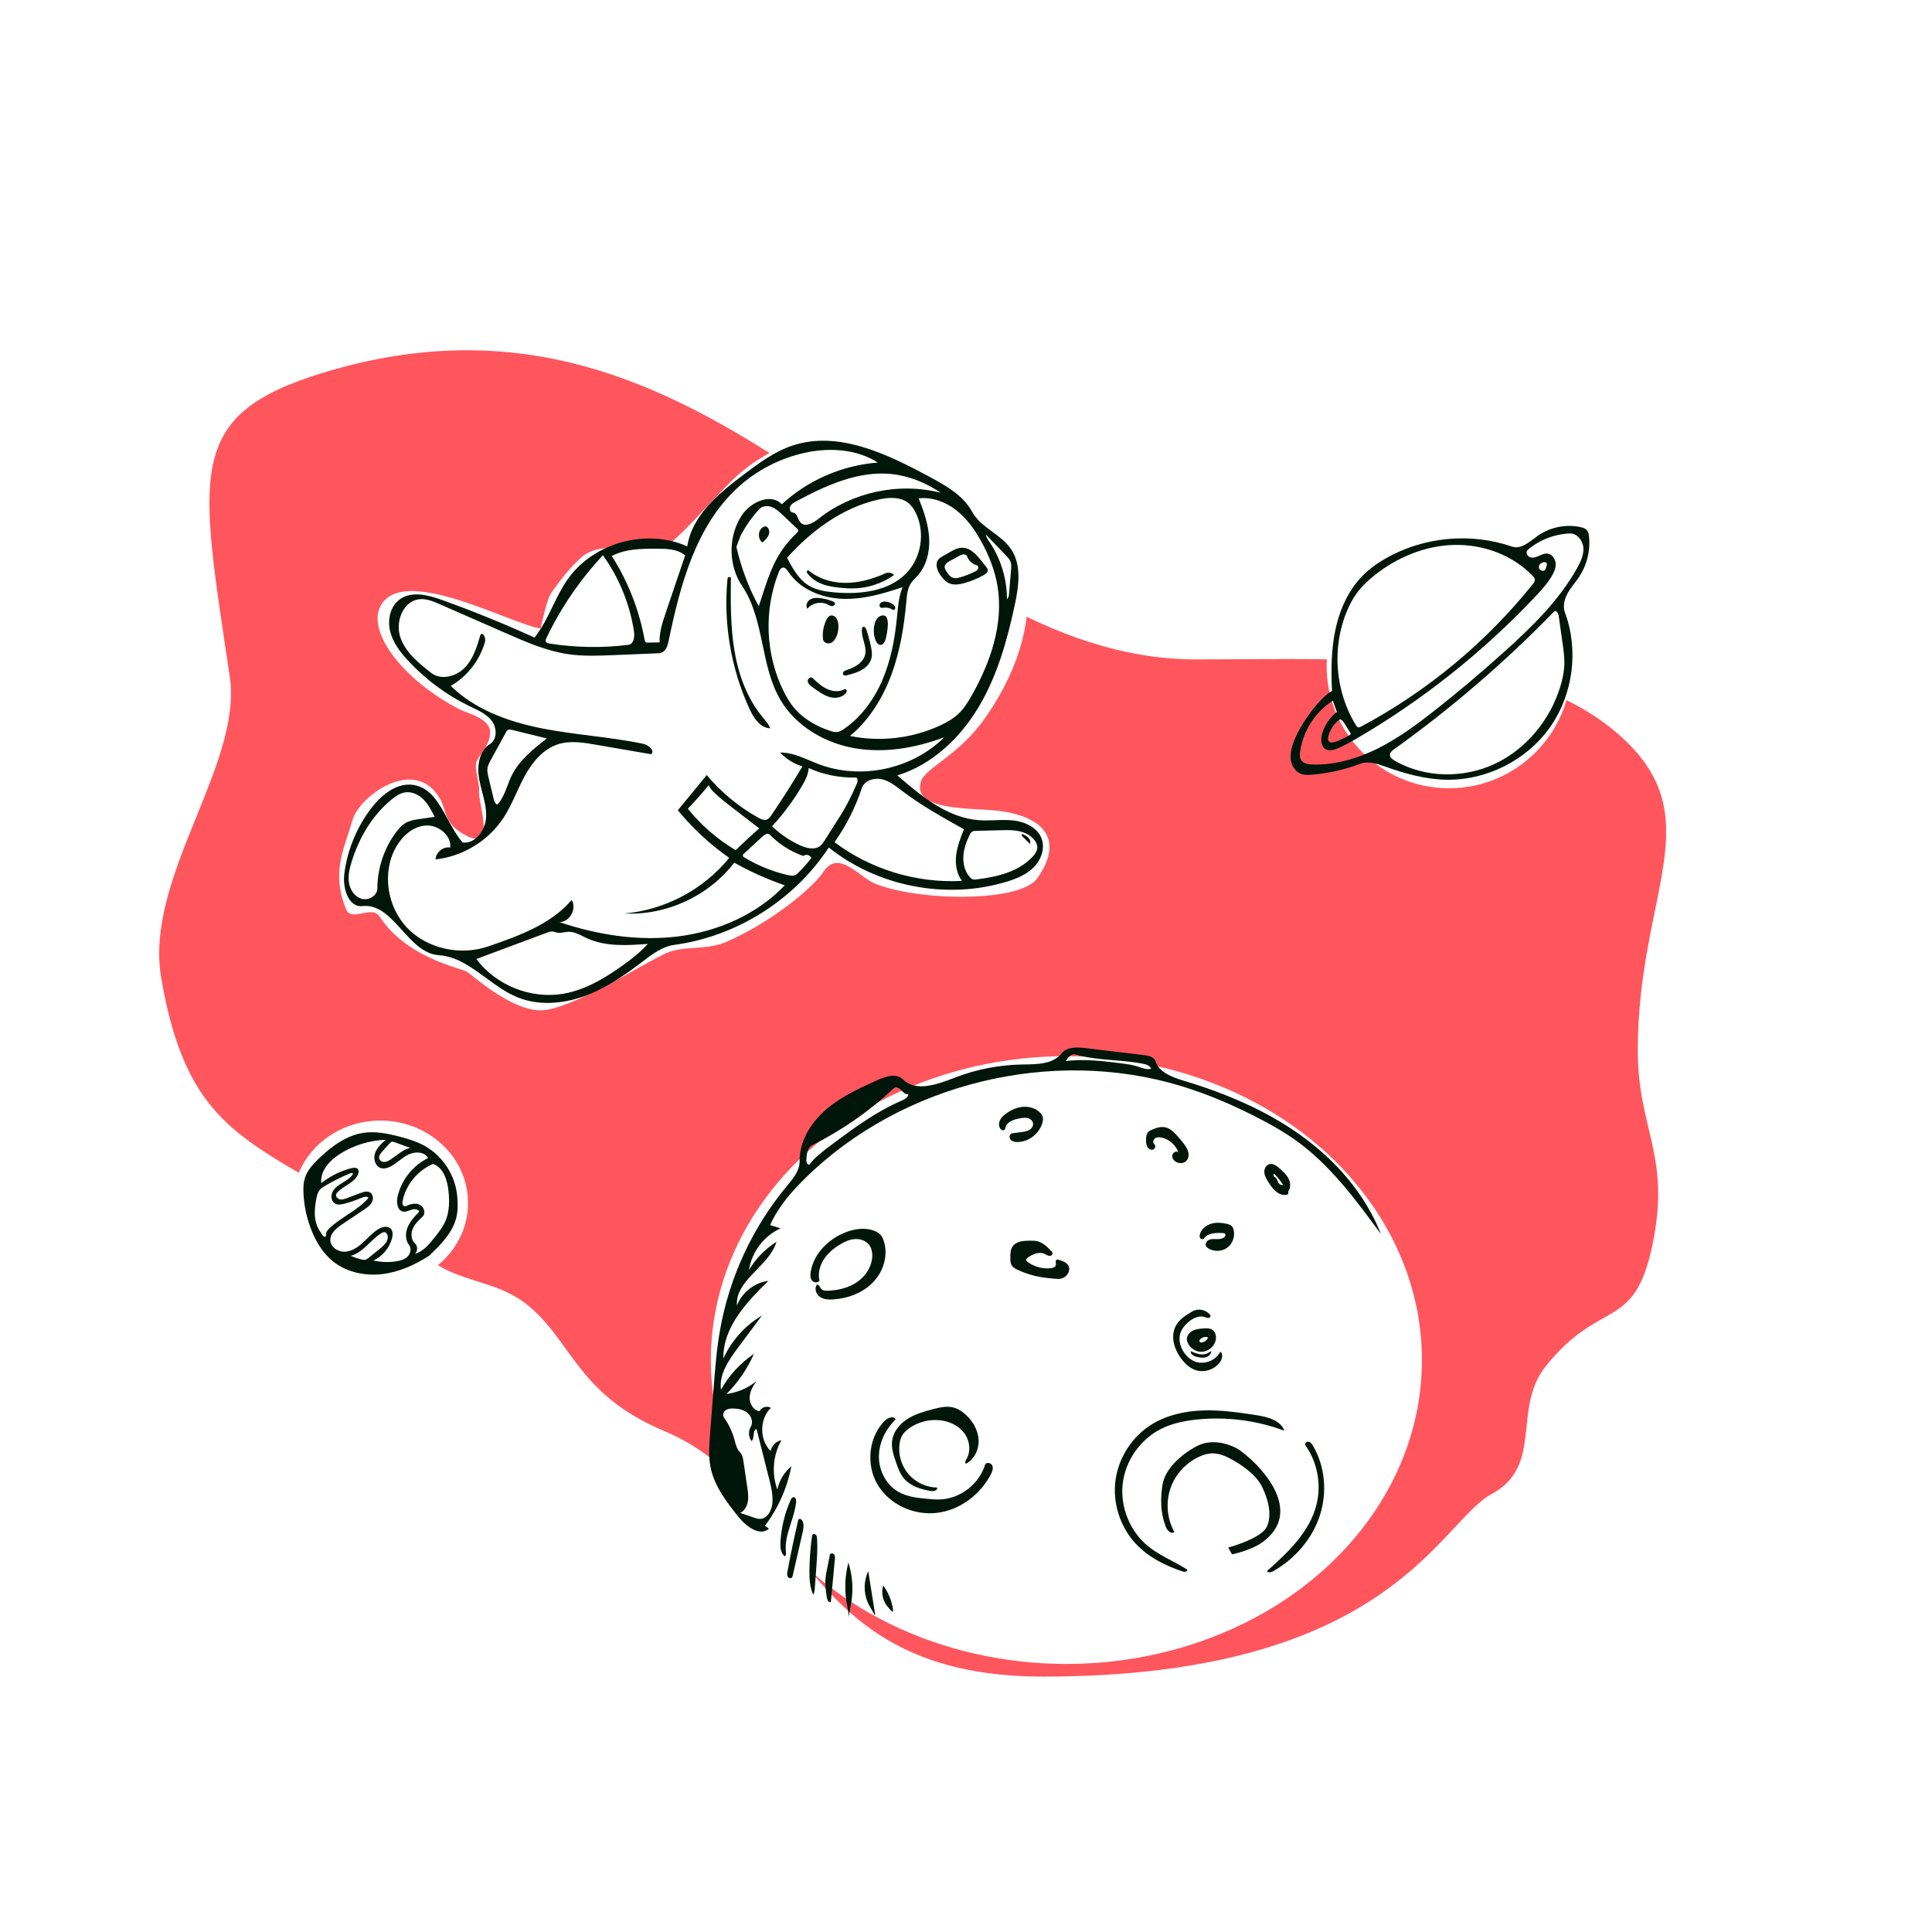 <svg width="750" height="750" viewBox="0 0 750 750" fill="none" xmlns="http://www.w3.org/2000/svg">
<rect width="750" height="750" fill="white"/>
<path fill-rule="evenodd" clip-rule="evenodd" d="M404.97 650.853C539.568 650.853 558.648 590.973 579.057 579.969C599.465 568.966 586.777 546.883 600.162 530.228C621.542 503.623 634.5 517.334 641.576 482.82C648.652 448.307 635.788 438.543 635.788 407.729C635.788 345.993 665.362 316.769 627.595 284.467C589.828 252.166 526.76 255.977 464.384 255.977C348.608 255.977 279.249 97.266 124.831 144.881C71.616 161.291 77.497 183.652 89.19 262.679C94.268 296.995 55.93 340.626 62.582 379.624C74.73 450.849 106.816 441.187 167.354 489.276C177.51 497.344 192.323 497.26 203.395 505.535C221.958 519.407 223.151 540.977 257.854 555.526C313.811 578.986 309.064 650.853 404.97 650.853Z" fill="#FF565E"/>
<ellipse cx="147.657" cy="467" rx="34.03" ry="32" fill="white"/>
<path fill-rule="evenodd" clip-rule="evenodd" d="M134.311 352.906C128.51 338.418 133.578 329.738 136.826 318.406C139.539 308.941 160.758 293.565 170.523 309.597C173.396 314.314 172.243 318.772 178.522 322.917C193.722 332.952 185.43 312.134 185.995 306.871C186.271 304.304 184.102 298.383 184.909 295.906C185.757 293.306 190.273 289.613 190.273 284.224C190.273 278.836 181.087 276.76 178.522 275.436C155.734 263.671 141.242 244.019 148.464 234.046C158.527 220.15 197.962 242.013 209.812 244.019C209.965 244.045 212.081 232.998 213.81 230.468C217.268 225.407 221.09 220.494 225.65 216.397C227.692 214.562 230.46 213.429 233.182 213.062C241.325 211.963 249.656 211.062 257.813 212.057C260.695 212.409 277.86 192.543 284.553 186.135C335.903 136.97 438.84 196.883 382.73 278.295C372.417 293.258 359.23 298.016 357.526 303.305C353.743 315.052 377.559 313.507 387.647 314.762C404.881 316.906 413.376 325.759 402.677 340.933C396.012 350.386 356.912 349.904 339.785 343.068C333.428 340.531 325.572 329.437 319.564 338.538C315.424 344.808 299.283 358.11 281.969 365.635C274.154 369.032 265.252 366.985 258.583 370.018C249.196 374.288 221.483 392.215 209.812 392.21C198.057 392.206 182.846 378.06 181.087 377.132C178.404 375.718 157.655 371.664 147.404 355.846C144.305 351.063 136.435 358.21 134.311 352.906Z" fill="white"/>
<circle cx="562.5" cy="258.5" r="47.5" fill="white"/>
<ellipse cx="413.975" cy="527.971" rx="138.025" ry="117.971" fill="white"/>
<path fill-rule="evenodd" clip-rule="evenodd" d="M296.962 592.295L298.511 593.417C295.014 596.554 289.755 592.653 286.806 588.997C282.064 583.117 277.252 576.869 275.809 569.455C274.988 565.236 275.316 560.889 275.648 556.604L276.986 539.326C277.578 531.669 278.173 523.999 279.498 516.435C283.085 495.964 292.115 476.471 305.41 460.497L305.543 460.337C307.891 457.517 310.455 454.438 310.41 450.782C310.314 443.048 314.768 435.82 320.617 430.757C326.465 425.694 333.626 422.445 340.677 419.265C343.871 417.824 348.042 416.533 350.518 419.013C355.61 424.114 364.108 420.865 370.834 418.274C379.092 415.093 387.913 413.379 396.761 413.236C397.018 413.232 397.278 413.229 397.539 413.225L397.539 413.225C402.852 413.149 408.831 413.064 412.072 408.948C414.136 406.327 418.082 406.479 421.394 406.875L444.173 409.6C445.914 409.808 448 410.283 448.549 411.948C450.02 416.413 455.211 418.234 459.711 419.591C475.711 424.415 491.35 430.965 504.933 440.699C518.516 450.433 529.996 463.528 536.088 479.089C526.184 465.551 516.023 451.759 502.277 442.145C498.344 439.394 494.16 437.018 489.913 434.78C479.89 429.496 469.459 424.942 458.622 421.634C408.316 406.279 350.124 420.52 312.594 457.371C307.153 462.714 302.051 468.599 298.964 475.573L303.041 476.838C296.58 479.726 291.78 486.053 290.742 493.054C293.342 488.601 297.048 484.798 301.434 482.084C300.179 486.277 296.914 489.647 293.714 492.95C289.635 497.159 285.661 501.261 286.082 506.823C288.019 501.741 292.897 497.904 298.293 497.221C289.735 505.582 280.551 515.396 280.824 527.358C283.946 520.45 289.246 514.547 295.779 510.703L286.374 523.341C282.818 528.121 279.072 533.582 279.885 539.484C282.979 533.931 287.403 529.125 292.681 525.583C290.14 531.363 286.511 536.663 282.041 541.123C286.291 540.61 290.384 538.849 293.68 536.116C292.298 538.045 291.053 540.221 291.007 542.594C290.96 544.966 292.497 547.511 294.845 547.853C295.556 546.263 297.785 545.592 299.255 546.525C294.799 550.86 294.753 558.893 299.159 563.279C299.551 561.218 301.29 559.48 303.351 559.09C300.065 564.836 299.474 572.052 301.782 578.256C302.48 574.741 304.431 571.488 307.202 569.216C305.604 577.554 302.072 585.515 296.962 592.295ZM295.015 589.639C297.797 589.61 299.528 586.498 299.818 583.731C300.165 580.42 299.343 577.111 298.527 573.884L293.687 554.742C292.776 555.03 292.67 556.021 292.56 557.059C292.465 557.945 292.367 558.865 291.761 559.412C290.536 557.888 290.397 555.582 291.43 553.922C292.473 552.246 291.79 549.9 290.311 548.594C288.831 547.288 286.773 546.844 284.8 546.779C283.734 546.744 282.6 546.826 281.728 547.44C280.855 548.054 280.396 549.359 281.016 550.227C282.861 552.811 284.248 555.721 285.096 558.781C285.159 559.01 285.22 559.241 285.282 559.474C285.703 561.063 286.137 562.696 287.299 563.829C288.197 564.704 288.426 566.04 288.609 567.281L290.088 577.34C290.357 579.171 290.626 581.038 290.318 582.863C290.01 584.687 289.024 586.496 287.369 587.325L292.654 589.122C293.42 589.383 294.205 589.647 295.015 589.639ZM352.62 424.771C351.578 424.991 350.705 424.076 349.959 423.295L349.874 423.205C349.109 422.406 347.796 421.71 346.991 422.467C337.611 431.292 326.937 438.738 315.417 444.494C313.326 445.538 313.045 448.355 313.044 450.693C313.043 451.473 313.791 452.569 314.278 451.959C316.653 448.983 319.742 446.672 322.795 444.396C331.386 437.991 340.079 431.527 349.927 427.304C351.122 426.791 352.521 426.067 352.62 424.771ZM446.893 414.846C446.361 413.599 444.85 413.149 443.517 412.898C439.887 412.214 436.192 411.904 432.5 411.595C427.43 411.169 422.367 410.745 417.488 409.353C415.925 408.907 414.589 410.49 413.732 411.872C416.303 411.604 418.89 411.493 421.475 411.541C425.973 411.624 430.448 412.184 434.912 412.744C437.181 413.028 439.465 413.316 441.641 414.02C441.894 414.102 442.149 414.189 442.406 414.277L442.406 414.277C443.892 414.787 445.427 415.315 446.893 414.846ZM398.871 434.02C399.899 434.255 400.878 435.023 401.032 436.066C401.185 437.107 400.474 438.121 399.565 438.651C398.657 439.181 397.583 439.33 396.54 439.468L393.401 439.883C393.086 439.925 392.762 439.97 392.489 440.132C391.7 440.599 391.754 441.865 392.399 442.517C393.045 443.168 394.034 443.33 394.951 443.328C399.221 443.32 403.264 440.247 404.568 436.181C404.878 435.216 405.042 434.142 404.658 433.203C404.463 432.727 404.138 432.314 403.777 431.948C402.097 430.246 399.595 429.496 397.21 429.664C394.825 429.833 392.556 430.849 390.615 432.245C389.685 432.915 388.799 433.698 388.27 434.715C387.742 435.732 387.628 437.024 388.22 438.005C388.445 438.38 388.794 438.711 389.225 438.782C389.656 438.852 390.154 438.574 390.208 438.14C390.357 436.934 391.237 435.915 392.286 435.302C393.335 434.689 394.544 434.42 395.736 434.181C396.77 433.974 397.843 433.785 398.871 434.02ZM314.717 493.668C315.89 486.728 321.496 481.086 328.031 478.471C331.632 477.03 335.753 476.399 339.375 477.787C340.269 478.129 341.134 478.602 341.778 479.31C342.383 479.976 342.764 480.815 343.051 481.667C344.891 487.125 343.024 493.436 339.071 497.624C335.118 501.813 329.362 504.01 323.618 504.422C321.777 504.554 319.801 504.48 318.281 503.434C316.761 502.388 316.007 500.064 317.177 498.638C317.73 498.664 318.029 499.158 318.334 499.663C318.485 499.914 318.638 500.167 318.825 500.368C319.463 501.055 320.518 501.104 321.454 501.065C325.528 500.893 329.663 499.884 332.978 497.511C336.293 495.139 338.676 491.264 338.606 487.187C338.583 485.874 338.298 484.53 337.554 483.448C336.332 481.671 334.023 480.869 331.871 481.011C329.72 481.153 327.703 482.107 325.871 483.244C323.46 484.74 321.232 486.621 319.721 489.022C318.21 491.424 317.471 494.392 318.11 497.157C317.545 498.175 315.867 497.972 315.173 497.036C314.479 496.1 314.523 494.817 314.717 493.668ZM352.23 550.869C349.25 552.787 346.779 555.788 346.319 559.301C345.947 562.144 346.9 564.975 347.839 567.684C348.572 569.799 349.329 571.958 350.725 573.707C353.246 576.866 357.42 578.173 361.41 578.814C362.497 578.989 364.145 578.498 363.758 577.468C359.545 577.391 355.402 575.438 352.66 572.239C349.919 569.04 348.624 564.646 349.193 560.471C349.312 559.593 349.513 558.719 349.881 557.913C350.628 556.282 352.019 555.028 353.525 554.055C356.767 551.96 360.714 550.979 364.56 551.311C368.267 551.631 371.971 553.256 374.235 556.21C376.498 559.164 377.038 563.522 375.04 566.663C374.716 567.173 374.479 568.076 375.074 568.182C378.289 566.45 380.074 562.63 379.894 558.982C379.714 555.334 377.787 551.92 375.141 549.403C373.677 548.011 371.943 546.835 369.979 546.362C367.39 545.738 364.681 546.382 362.106 547.059C358.678 547.961 355.21 548.952 352.23 550.869ZM498.589 555.4C487.812 551.377 476.102 549.877 464.66 551.055C459.862 551.549 455.048 552.528 450.735 554.687C442.596 558.76 436.777 567.145 435.809 576.195C434.841 585.244 438.754 594.671 445.847 600.374C448.537 602.536 451.59 604.155 454.647 605.777C456.734 606.884 458.823 607.992 460.799 609.274C461.364 609.814 460.093 610.352 459.35 610.112C452.438 607.881 445.726 604.488 440.796 599.154C434.798 592.666 431.872 583.452 433.029 574.692C434.186 565.932 439.403 557.794 446.88 553.085C452.794 549.361 459.865 547.792 466.849 547.54C473.834 547.288 480.798 548.286 487.704 549.356C492.018 550.024 497.076 551.306 498.589 555.4ZM385.198 568.903C384.709 567.782 382.742 567.489 382.382 568.659C380.096 576.098 372.837 581.723 365.063 582.079C363.306 582.16 361.547 581.996 359.796 581.827C356.025 581.462 352.136 581.031 348.834 579.174C344.085 576.504 341.227 571.022 341.194 565.574C341.16 560.126 343.744 554.832 347.668 551.052C347.123 549.527 344.785 550.264 343.624 551.392C337.188 557.647 336.084 568.444 340.6 576.199C345.115 583.955 354.578 588.302 363.498 587.316C372.418 586.33 380.471 580.358 384.618 572.399C385.183 571.314 385.688 570.024 385.198 568.903ZM329.34 606.573C327.887 612.145 327.749 618.056 328.94 623.69C329.475 626.217 329.533 627.609 329.544 627.87C329.545 627.9 329.546 627.915 329.547 627.915C329.547 627.915 329.548 627.9 329.549 627.87C329.561 627.609 329.624 626.211 330.171 623.68C331.39 618.036 331.1 612.073 329.34 606.573ZM337.06 609.943C334.995 614.27 335.251 619.624 337.719 623.735C338.273 624.658 338.694 625.409 339.004 625.962L339.004 625.963C339.421 626.708 339.639 627.096 339.715 627.07C339.797 627.042 339.709 626.52 339.526 625.428C339.453 624.99 339.364 624.46 339.264 623.833L337.06 609.943ZM342.872 615.469C341.996 618.231 342.641 621.426 344.52 623.632C346.438 625.886 347.065 626.608 346.48 623.707C345.884 620.746 344.644 617.915 342.872 615.469ZM511.079 584.044C508.444 594.625 500.025 602.642 491.862 609.871C492.235 610.675 493.441 610.387 494.213 609.952C502.482 605.299 509.172 597.714 512.225 588.731C515.277 579.748 514.518 569.426 509.7 561.253C509.295 560.567 508.78 559.837 507.998 559.684C507.217 559.531 506.316 560.437 506.776 561.088C511.407 567.647 513.02 576.252 511.079 584.044ZM392.206 488.509C392.186 486.835 392.209 485.023 393.22 483.689C394.612 481.852 397.252 481.659 399.557 481.627C400.585 481.612 401.626 481.599 402.627 481.837C404.758 482.344 406.455 483.917 407.967 485.501C408.302 485.852 408.659 486.284 408.576 486.762C408.473 487.355 407.731 487.627 407.141 487.506C406.749 487.425 406.398 487.23 406.046 487.035L406.045 487.035L406.045 487.035L406.045 487.035L406.045 487.035L406.045 487.035C405.868 486.937 405.69 486.838 405.507 486.754C403.388 485.782 400.898 486.848 398.995 488.194C398.696 488.406 398.373 488.678 398.365 489.044C398.358 489.412 398.673 489.697 398.97 489.915C401.542 491.799 404.835 492.671 408.002 492.308C408.76 492.221 409.649 491.943 409.846 491.206C409.922 490.919 409.893 490.58 409.864 490.253C409.816 489.706 409.77 489.191 410.23 489.001C410.47 488.902 410.742 488.973 410.99 489.046C412.705 489.544 414.709 490.346 415.041 492.1C415.137 492.607 415.069 493.135 414.907 493.625C414.435 495.059 413.119 496.179 411.628 496.416C410.966 496.521 410.291 496.464 409.623 496.407C407.878 496.257 406.132 496.107 404.403 495.828C401.228 495.317 398.124 494.371 395.204 493.026C394.191 492.559 393.138 491.984 392.624 490.994C392.234 490.241 392.215 489.357 392.206 488.509ZM457.404 447.233C456.384 444.476 453.919 442.3 451.056 441.629C450.17 441.422 449.17 441.371 448.419 441.884C447.667 442.398 447.409 443.649 448.125 444.21C448.82 444.754 448.4 446.034 447.552 446.275C446.703 446.517 445.79 445.941 445.366 445.167C444.943 444.394 444.897 443.474 444.892 442.592C444.886 441.415 444.993 440.101 445.863 439.308C446.194 439.005 446.607 438.81 447.017 438.627C448.711 437.869 450.585 437.227 452.396 437.634C454.121 438.022 455.497 439.296 456.7 440.592C457.687 441.654 458.62 442.767 459.495 443.923C460.266 444.942 461.007 446.029 461.297 447.274C461.586 448.519 461.337 449.963 460.375 450.805C459.434 451.628 457.986 451.699 456.844 451.19C455.834 450.74 454.973 449.751 455.048 448.649C455.123 447.546 456.477 446.632 457.404 447.233ZM466.509 524.763C469.04 524.69 471.398 522.741 471.944 520.269C472.277 518.766 471.867 516.978 470.557 516.17C469.6 515.579 468.396 515.622 467.274 515.694C465.72 515.794 464.107 515.93 462.757 516.705C461.407 517.481 460.403 519.089 460.826 520.588C461.514 523.024 463.979 524.835 466.509 524.763ZM466.834 521.111C466.345 521.243 465.648 521.117 465.603 520.612C465.585 520.402 465.698 520.204 465.827 520.037C466.546 519.106 467.916 518.744 469.001 519.199C468.624 520.123 467.798 520.852 466.834 521.111ZM468.142 483.665C467.729 482.714 468.528 481.605 469.498 481.241C470.275 480.949 471.119 480.979 471.957 481.01L471.957 481.01C472.166 481.017 472.373 481.025 472.579 481.027C473.616 481.04 474.761 480.867 475.434 480.078C475.671 479.8 475.832 479.391 475.651 479.073C475.462 478.741 475.016 478.684 474.635 478.664C471.993 478.527 468.873 478.608 467.35 480.771C467.023 481.237 466.221 481.079 465.915 480.6C465.609 480.121 465.679 479.492 465.854 478.951C466.477 477.012 468.268 475.602 470.224 475.037C472.181 474.472 474.281 474.65 476.267 475.1C476.937 475.251 477.632 475.451 478.121 475.933C478.509 476.315 478.726 476.839 478.868 477.365C479.544 479.879 478.545 482.76 476.457 484.316C474.369 485.873 471.323 486.007 469.106 484.64C468.711 484.396 468.326 484.091 468.142 483.665ZM459.086 528.104C460.313 529.574 461.766 530.911 463.528 531.659C467.091 533.172 471.646 531.775 473.747 528.524C474.513 527.341 474.855 525.535 473.723 524.695C471.91 528.505 466.652 530.187 462.965 528.137C462.258 527.744 461.616 527.242 461.032 526.683C458.38 524.144 456.996 519.997 458.552 516.671C459.059 515.587 459.838 514.651 460.69 513.81C462.548 511.976 465.206 510.475 467.686 511.29C467.789 511.324 467.892 511.362 467.995 511.4C468.342 511.527 468.691 511.656 469.056 511.635C469.529 511.607 470.024 511.184 469.902 510.725C469.866 510.59 469.782 510.472 469.695 510.362C468.162 508.409 465.154 507.806 462.986 509.017C460.407 510.458 457.786 512.155 456.414 514.772C454.181 519.031 456.004 524.412 459.086 528.104ZM500.169 462.403C500.056 462.566 500.085 462.792 500.112 463.009C500.144 463.266 500.174 463.509 499.963 463.613C499.191 463.994 498.267 463.955 497.444 463.703C495.198 463.013 493.691 460.951 492.42 458.975C491.677 457.819 490.937 456.592 490.817 455.222C490.697 453.853 491.397 452.312 492.716 451.925C494.186 451.494 495.627 452.587 496.772 453.606C498.063 454.755 499.382 455.94 500.181 457.472C500.98 459.005 501.157 460.985 500.169 462.403ZM495.285 457.274C495.602 457.582 495.775 457.996 495.949 458.41C496.119 458.818 496.291 459.226 496.599 459.533C496.989 459.922 497.582 460.097 498.121 459.981C497.111 458.418 495.941 456.958 494.634 455.633C494.285 455.738 494.256 456.256 494.466 456.554C494.594 456.735 494.772 456.868 494.951 457.002C495.066 457.088 495.182 457.175 495.285 457.274ZM302.975 598.508C302.85 600.559 303.007 602.936 304.649 604.172C305.196 603.867 305.159 603.085 305.09 602.462C304.666 598.627 305.856 594.931 307.054 591.211C307.911 588.548 308.772 585.872 309.048 583.124C309.129 582.327 308.916 581.236 308.115 581.205C307.515 581.182 307.128 581.815 306.886 582.364C304.644 587.458 303.312 592.952 302.975 598.508ZM462.242 524.52C464.094 525.339 466.148 526.175 468.087 525.586C468.858 525.352 469.544 524.907 470.219 524.467C470.216 525.6 469.242 526.552 468.156 526.875C467.07 527.199 465.902 527.026 464.795 526.786C463.565 526.52 462.061 525.765 462.242 524.52ZM315.704 619.086C316.176 618.244 316.257 617.245 316.327 616.282L316.886 608.613C317.16 604.848 317.435 601.07 317.189 597.304C317.158 596.829 317.11 596.329 316.833 595.942C316.556 595.555 315.97 595.348 315.59 595.635C315.311 595.847 315.241 596.229 315.192 596.576C314.585 600.931 314.261 605.325 314.222 609.722C314.193 612.91 314.339 616.204 315.704 619.086ZM307.32 612.494C306.829 612.909 306.011 612.544 305.74 611.961C305.47 611.377 305.579 610.696 305.695 610.064C306.909 603.444 308.286 596.855 309.824 590.303C309.862 590.139 309.904 589.969 310.01 589.838C310.415 589.337 311.234 589.841 311.521 590.417C312.226 591.83 311.888 593.517 311.536 595.056L307.744 611.592C307.669 611.922 307.579 612.276 307.32 612.494ZM320.452 612.788C320.24 615.271 320.613 617.762 320.984 620.226C321.116 621.103 321.748 622.269 322.54 621.87L324.085 605.351C324.148 604.679 324.19 603.934 323.774 603.403C323.357 602.872 322.302 602.894 322.169 603.555L321.03 609.22C320.792 610.402 320.554 611.587 320.452 612.788ZM479.968 562.16C475.57 559.896 470.218 559.003 465.649 560.9C462.237 562.317 452.593 568.437 451.309 576.281C450.45 581.532 450.459 586.898 452.297 591.968L452.593 592.763C453.14 594.199 454.884 595.849 455.859 594.662C453.012 589.515 452.48 583.143 454.434 577.596C456.388 572.049 460.797 567.417 466.24 565.191C467.386 564.722 468.582 564.354 469.814 564.237C472.306 564.001 474.793 564.809 477.021 565.95C481.816 568.407 487.758 572.493 490.04 577.374C492.241 582.08 493.862 587.692 491.87 592.49C489.879 597.288 476.796 600.759 476.796 600.759L478.244 603.401C478.244 603.401 485.567 601.956 490.04 598.699C508.816 585.023 484.175 564.326 479.968 562.16Z" fill="#00160A"/>
<path fill-rule="evenodd" clip-rule="evenodd" d="M148.051 494.637C141.41 495.349 134.377 493.813 129.192 489.603C125.52 486.622 122.94 482.474 121.129 478.104C119.163 473.36 118.033 468.271 117.806 463.14C117.72 461.209 117.766 459.242 118.334 457.393C119.268 454.352 121.518 451.911 123.814 449.708C128.7 445.023 134.443 440.747 141.14 439.762C145.704 439.091 150.346 440.006 154.813 441.155C158.322 442.058 161.826 443.123 164.981 444.902C171.955 448.834 176.787 456.333 177.486 464.307C178.185 472.282 177.325 477.566 166.563 487.474C160.971 491.125 154.692 493.924 148.051 494.637ZM159.762 469.604C158.685 469.943 157.611 470.544 156.499 470.348C154.228 469.949 153.821 466.832 154.325 464.582C155.769 458.139 160.26 452.449 166.191 449.548C164.848 447.113 161.282 446.934 158.759 448.104C156.237 449.275 154.265 451.384 151.826 452.719C150.612 453.383 149.173 453.854 147.853 453.44C145.679 452.76 144.85 449.913 145.561 447.75C146.273 445.587 148.048 443.973 149.753 442.463C143.576 442.68 137.463 444.534 132.206 447.786C128.09 450.331 124.186 454.505 124.733 459.313C128.135 456.574 132.13 454.575 136.362 453.494C137.26 453.264 138.387 453.149 138.949 453.886C139.374 454.444 139.252 455.247 138.979 455.893C137.626 459.102 133.648 460.178 131.181 462.634C130.857 462.957 130.546 463.329 130.468 463.78C130.314 464.662 131.155 465.467 132.039 465.615C132.923 465.762 133.81 465.44 134.648 465.124C136.389 464.467 138.13 463.811 139.871 463.154C141.132 462.678 142.628 462.224 143.749 462.971C144.908 463.745 145.017 465.503 144.362 466.732C143.707 467.962 142.504 468.787 141.346 469.563C138.556 471.433 135.766 473.303 132.976 475.173C130.64 476.739 128.023 478.85 128.245 481.653C128.454 484.292 131.357 486.085 133.998 485.916C136.64 485.746 138.965 484.131 140.915 482.341C142.864 480.55 144.624 478.505 146.888 477.134C148.366 476.239 150.474 475.742 151.674 476.984C152.601 477.944 152.512 479.487 152.164 480.776C151.161 484.489 148.449 487.703 144.957 489.317C147.798 489.973 150.761 490.096 153.646 489.68C155.292 489.442 156.995 488.986 158.185 487.825C159.375 486.664 159.836 484.62 158.804 483.317C157.264 481.373 157.325 478.528 158.309 476.251C159.293 473.975 161.05 472.136 162.771 470.351C162.278 469.335 160.839 469.266 159.762 469.604ZM172.913 474.017C174.46 470.442 174.516 466.398 174.124 462.522C173.691 458.235 172.197 453.333 168.158 451.831C162.24 454.287 157.673 459.767 156.324 466.031C156.211 466.557 156.122 467.123 156.329 467.62C156.536 468.117 157.151 468.48 157.628 468.23C159.264 467.373 161.277 466.886 162.94 467.69C164.603 468.493 165.413 471 164.066 472.264C162.578 473.661 161.05 475.114 160.247 476.99C159.444 478.866 159.56 481.295 161.072 482.666C162.207 483.697 162.21 485.72 161.077 486.754C164.298 485.813 166.594 483.043 168.682 480.417C170.279 478.41 171.894 476.372 172.913 474.017ZM135.832 455.526C132.482 456.916 129.229 458.543 126.108 460.39C125.365 460.829 124.615 461.294 124.072 461.964C123.339 462.87 123.06 464.051 122.834 465.194C122.102 468.885 121.725 472.86 123.275 476.289C123.77 477.383 124.446 478.384 125.119 479.379C125.318 479.673 125.543 479.987 125.884 480.086C126.224 480.185 126.674 479.91 126.594 479.565C126.348 478.5 127.154 477.499 127.949 476.75C132.609 472.364 138.886 469.846 143.077 465.01C142.441 464.257 141.235 464.611 140.329 464.998C138.17 465.919 135.944 466.684 133.675 467.282C132.504 467.591 131.199 467.842 130.131 467.273C128.567 466.439 128.313 464.158 129.139 462.591C129.965 461.023 131.535 460.011 133.049 459.09C134.563 458.17 136.152 457.209 137.061 455.688C136.895 455.255 136.261 455.349 135.832 455.526ZM147.3 484.908C148.78 483.718 150.38 482.315 150.542 480.422C150.626 479.433 149.992 478.222 149.003 478.317C148.699 478.346 148.421 478.496 148.159 478.653C143.853 481.225 141.02 486.255 136.162 487.506C137.535 488.12 138.966 488.603 140.43 488.947C140.866 489.05 141.32 489.14 141.758 489.049C142.269 488.943 142.696 488.607 143.102 488.281C144.501 487.156 145.9 486.032 147.3 484.908ZM151.304 443.787C150.346 444.846 149.388 445.906 148.43 446.966C147.671 447.805 146.856 448.913 147.279 449.963C147.59 450.736 148.509 451.127 149.34 451.063C150.172 450.998 150.929 450.573 151.626 450.115C154.11 448.486 156.346 446.266 159.245 445.614C157.235 444.882 155.225 444.149 153.215 443.417C152.797 443.264 152.33 443.112 151.918 443.282C151.671 443.384 151.483 443.588 151.304 443.787Z" fill="#00160A"/>
<path fill-rule="evenodd" clip-rule="evenodd" d="M188.707 317.198C188.456 322.219 184.582 327.657 179.589 327.063C177.335 324.457 175.572 321.222 173.829 318.025C170.481 311.885 167.21 305.885 160.692 304.746C154.29 303.627 148.328 308.336 144.341 313.468C138.567 320.9 134.835 329.904 133.659 339.242C132.967 344.733 135.219 352.346 140.719 351.742C147.002 351.052 151.47 355.994 156.015 361.021C160.221 365.673 164.492 370.398 170.329 370.796C177.278 371.271 182.954 375.434 188.7 379.648C192.538 382.463 196.407 385.3 200.707 387.077C208.795 390.419 218.123 389.773 226.379 386.87C234.636 383.968 241.984 378.969 248.938 373.656L249.303 373.377C253.099 370.474 257.073 367.435 261.793 366.795C285.931 363.525 308.382 349.367 321.735 328.995C340.666 344.128 367.134 349.3 390.369 342.407C394.311 341.237 398.279 339.669 401.202 336.777C404.126 333.885 405.784 329.395 404.347 325.542C402.775 321.328 398.079 319.072 393.615 318.53C391.168 318.232 388.702 318.32 386.234 318.408H386.234H386.233H386.233H386.233C384.199 318.481 382.163 318.553 380.136 318.41C367.863 317.542 357.643 309.077 348.35 301.013C361.815 296.883 372.732 286.509 379.941 274.41C387.149 262.31 391.012 248.527 393.947 234.752C395.492 227.503 396.639 219.337 392.498 213.191C390.644 210.44 387.926 208.428 385.218 206.424C382.168 204.167 379.13 201.919 377.353 198.634C373.933 192.314 367.267 188.567 360.944 185.153C344.398 176.22 325.393 167.026 307.561 172.992C300.615 175.316 294.615 179.769 288.765 184.176C279.05 191.494 268.643 200.079 266.793 212.101C250.898 204.989 230.333 210.669 220.34 224.93C218.054 228.192 216.3 231.789 214.547 235.383C212.483 239.614 210.422 243.839 207.5 247.507C195.762 242.159 183.803 237.298 171.664 232.941C166.282 231.009 159.852 229.301 155.214 232.646C151.495 235.328 150.354 240.591 151.446 245.044C152.537 249.498 155.452 253.273 158.577 256.628C165.357 263.906 173.502 269.909 182.461 274.231C182.75 274.371 183.041 274.51 183.333 274.649C186.138 275.985 189.022 277.359 190.89 279.812C192.952 282.52 193.08 287.052 190.189 288.849C185.919 291.503 185.132 297.459 186.008 302.41C186.307 304.102 186.746 305.778 187.184 307.451L187.184 307.451C188.029 310.676 188.872 313.892 188.707 317.198ZM304.645 343.674C293.884 354.973 278.742 361.583 263.259 363.516C247.776 365.448 231.966 362.936 217.176 357.965C221.155 357.963 224.031 352.754 221.915 349.385C213.764 358.887 201.337 363.338 189.496 367.401C178.798 371.073 166.011 368.406 158.153 360.272C150.295 352.137 148.169 338.79 153.695 328.921C156.097 324.632 160.171 320.898 165.069 320.477C169.967 320.056 175.242 324.118 174.787 329.013C172.062 328.539 169.193 330.854 169.081 333.618C179.626 332.483 189.539 326.44 195.38 317.589C197.396 314.533 198.929 311.206 200.462 307.875C201.492 305.639 202.522 303.401 203.7 301.244C206.632 295.874 210.841 290.755 216.675 288.909C221.357 287.429 226.418 288.25 231.257 289.085L252.754 292.791C254.363 291.402 251.757 289.176 249.677 288.742C242.958 287.338 236.145 286.473 229.332 285.607C223.015 284.805 216.696 284.003 210.452 282.771C197.473 280.21 184.428 275.526 174.982 266.266C181.39 262.579 186.265 256.315 188.265 249.199C188.67 247.759 187.706 245.394 186.536 246.326C185.201 250.946 183.753 255.765 180.406 259.218C177.059 262.672 171.184 264.189 167.396 261.226C162.478 257.38 157.308 253.184 155.363 247.252C153.418 241.319 156.495 233.352 162.695 232.624C165.479 232.298 168.199 233.448 170.766 234.573L196.659 245.923C204.365 249.301 212.187 252.713 220.511 253.939C226.356 254.799 232.301 254.558 238.203 254.314L254.938 253.624C255.622 253.596 256.324 253.564 256.954 253.295C258.635 252.578 259.205 250.524 259.576 248.735C264.067 227.065 270.1 204.197 286.423 189.253C293.727 182.566 302.826 177.858 312.503 175.758C322.042 173.688 332.567 174.296 340.779 179.572C327.003 180.586 313.625 186.396 303.48 195.771C299.217 191.22 291.283 194.94 287.883 200.166C282.613 208.268 282.708 219.523 288.116 227.535C292.668 234.278 294.356 242.324 296.048 250.389C297.603 257.801 299.161 265.229 302.948 271.676C308.94 281.875 320.098 288.421 331.751 290.451C343.405 292.48 355.486 290.36 366.561 286.207C354.165 298.571 334.363 302.848 317.97 296.701C316.775 296.253 315.586 295.753 314.397 295.252L314.396 295.251L314.396 295.251L314.396 295.251L314.396 295.251C310.629 293.665 306.849 292.073 302.809 292.121C305.176 294.627 308.199 296.509 311.493 297.526C307.695 303.906 303.71 310.174 299.545 316.321C299.012 317.107 298.405 317.945 297.493 318.211C296.477 318.507 295.417 318.001 294.49 317.489C286.833 313.257 279.969 307.593 274.36 300.879L263.138 314.529C268.897 321.569 275.629 327.81 283.084 333.02C273.162 345.277 258.13 353.261 242.418 354.618C258.682 355.446 275.146 347.818 285.03 334.875C291.287 338.388 297.86 341.337 304.645 343.674ZM356.078 223.645C359.671 219.726 361.003 214.129 360.696 208.821C360.389 203.513 358.604 198.408 356.628 193.471C361.775 192.861 367.005 194.803 371.106 197.975C375.207 201.146 378.287 205.461 380.813 209.988C383.876 215.475 386.224 221.408 387.242 227.609C389.641 242.21 384.52 257.096 377.229 269.972C375.813 272.472 374.29 274.955 372.223 276.95C370.142 278.96 367.582 280.405 364.959 281.624C354.132 286.654 341.679 288.106 329.986 285.7C337.45 279.486 342.722 270.924 346.079 261.81C349.436 252.696 350.973 243.009 351.858 233.337L351.863 233.283C352.086 230.844 352.32 228.28 353.71 226.266C354.171 225.599 354.74 225.021 355.31 224.443C355.569 224.18 355.829 223.916 356.078 223.645ZM342.57 263.931C339.349 271.465 334.359 278.383 327.594 283.006C326.802 283.548 325.951 284.07 324.998 284.182C324.157 284.28 323.314 284.048 322.506 283.793C316.755 281.978 311.32 278.76 307.631 273.989C306.292 272.258 305.199 270.348 304.224 268.389C297.122 254.119 296.426 236.805 302.36 222.011C302.644 221.305 303.049 220.511 303.796 220.363C304.762 220.171 305.503 221.16 306.046 221.981C310.478 228.698 318.767 232.099 326.807 232.451C334.847 232.803 342.756 230.518 350.38 227.941C348.991 231.339 348.637 235.04 348.286 238.707L348.286 238.712L348.285 238.717C348.242 239.175 348.198 239.633 348.152 240.09C347.335 248.243 345.791 256.397 342.57 263.931ZM340.933 193.939C345.047 193.003 349.847 192.746 352.991 195.56C354.006 196.469 354.76 197.635 355.381 198.848C359.275 206.457 357.75 216.478 351.769 222.585C344.855 229.644 333.912 230.807 324.067 229.97C320.534 229.669 316.901 229.125 313.885 227.261C309.983 224.849 307.672 220.599 305.535 216.539C315.022 205.939 327.061 197.092 340.933 193.939ZM374.207 321.906C372.916 325.165 371.613 328.468 371.19 331.948C370.768 335.428 371.318 339.162 373.434 341.957C355.871 342.928 338.024 337.513 323.963 326.945C328.497 320.528 332.078 313.439 334.551 305.981C335.529 303.036 339.258 301.807 342.286 302.489C345.074 303.117 347.414 304.905 349.697 306.649L349.977 306.863C350.08 306.941 350.183 307.02 350.286 307.098C357.762 312.774 366 317.35 374.207 321.906ZM251.482 366.412C248.712 369.531 245.402 372.119 242.02 374.561C234.962 379.657 227.265 384.289 218.686 385.77C206.114 387.939 192.531 382.517 184.909 372.285L212.332 362.056C212.988 361.811 213.668 361.562 214.368 361.602C214.763 361.624 215.143 361.738 215.524 361.851C215.778 361.927 216.032 362.002 216.291 362.052C217.171 362.218 218.059 362.072 218.951 361.925C219.506 361.834 220.063 361.742 220.62 361.725C222.673 361.664 224.559 362.602 226.426 363.53C226.899 363.765 227.372 364 227.846 364.218C235.117 367.562 243.501 367.021 251.482 366.412ZM211.887 249.084C211.694 248.651 211.898 248.154 212.102 247.727C217.718 235.965 225.147 225.071 234.046 215.549C240.306 224.241 244.472 234.429 246.095 245.017C246.42 247.133 246.069 250.06 243.944 250.324C233.761 251.594 223.399 251.421 213.263 249.814C212.727 249.729 212.109 249.579 211.887 249.084ZM250.242 248.358C248.145 236.83 243.792 225.718 237.502 215.833C242.826 213.03 249.121 212.984 255.138 213.003C258.938 213.015 263.086 213.148 265.982 215.609L258.47 237.774C257.195 241.537 255.903 245.406 256.064 249.376L251.316 249.452C251.146 249.455 250.972 249.456 250.816 249.391C250.436 249.232 250.316 248.763 250.242 248.358ZM311.341 305.082C312.602 302.936 313.804 300.644 313.932 298.158C319.613 300.713 325.87 301.979 332.097 301.834C333.075 301.811 333.04 303.318 332.639 304.21C331.427 306.909 330.213 309.611 328.809 312.216C327.369 314.89 325.734 317.453 324.1 320.013L320.185 326.15C319.649 326.99 319.096 327.849 318.3 328.448C316.162 330.055 313.112 329.282 310.673 328.186C306.628 326.369 302.904 323.838 299.726 320.744C304.14 315.956 308.041 310.696 311.341 305.082ZM164.425 310.384C166.307 312.282 167.538 314.715 168.737 317.104L163.09 317.909C161.208 318.177 159.279 318.461 157.616 319.381C155.998 320.276 154.75 321.712 153.652 323.199C149.059 329.421 146.513 337.129 146.497 344.863C146.492 347.656 143.19 349.649 140.488 348.941C137.786 348.233 135.95 345.549 135.483 342.795C135.016 340.041 135.674 337.225 136.499 334.556C139.402 325.165 144.596 316.295 152.279 310.164C153.748 308.993 155.37 307.896 157.224 307.6C159.864 307.178 162.543 308.486 164.425 310.384ZM401.568 326.105C402.221 326.944 402.705 327.966 402.676 329.03C402.638 330.403 401.767 331.608 400.829 332.613C395.378 338.455 387 340.444 379.065 341.381C378.542 341.443 377.994 341.499 377.503 341.307C377.1 341.149 376.776 340.839 376.489 340.515C374.574 338.362 373.816 335.353 373.971 332.476C374.126 329.599 375.119 326.828 376.355 324.226C376.616 323.678 376.917 323.102 377.448 322.808C377.872 322.574 378.377 322.555 378.861 322.543L388.464 322.291C390.829 322.229 393.219 322.169 395.534 322.657C397.848 323.144 400.115 324.239 401.568 326.105ZM294.541 235.366C290.627 228.116 287.7 220.335 285.864 212.303L287.444 208.08C289.4 204.294 291.866 200.771 294.753 197.637C295.93 196.361 297.968 196.219 299.591 196.834C301.214 197.449 302.52 198.672 303.78 199.866L309.45 205.238C309.618 205.398 309.794 205.57 309.851 205.795C309.956 206.219 309.606 206.608 309.289 206.909C306.634 209.433 304.275 212.28 302.383 215.417C299.524 220.159 297.778 225.474 296.056 230.736L294.541 235.366ZM309.031 194.645C320.575 188.462 333.202 182.644 346.224 184.036C353.031 184.763 359.543 187.471 365.214 191.308C348.97 187.132 330.863 190.984 317.725 201.409C315.694 203.021 312.647 204.771 310.839 202.913C310.375 202.436 310.072 201.768 309.776 201.116C309.302 200.074 308.848 199.075 307.787 198.977C306.775 198.884 306.324 197.51 306.754 196.589C307.183 195.667 308.135 195.125 309.031 194.645ZM277.318 307.731C279.597 309.921 282.106 311.853 284.609 313.781L294.723 321.571C291.609 324.316 288.561 327.137 285.585 330.031C278.499 325.831 272.174 320.351 267.008 313.936C269.836 310.99 272.551 307.936 275.144 304.782C275.552 305.946 276.429 306.877 277.318 307.731ZM212.29 286.662C206.964 290.822 201.458 295.201 198.529 301.291C197.957 302.481 197.484 303.734 197.012 304.984L197.012 304.984C196.008 307.642 195.008 310.291 193.063 312.314C192.2 312.061 191.861 311.044 191.651 310.17L189.624 301.741C189.351 300.604 189.076 299.435 189.231 298.276C189.386 297.122 189.955 296.071 190.513 295.049L196.459 284.184C196.592 283.942 196.729 283.693 196.942 283.517C197.468 283.08 198.246 283.219 198.91 283.382L212.29 286.662ZM298.803 323.987C302.434 327.721 306.948 330.592 311.869 332.297C312.79 331.431 314.568 331.908 314.931 333.119C313.238 335.316 311.379 337.386 309.374 339.304C308.48 340.161 307.046 339.98 305.838 339.703C299.94 338.349 294.259 336.055 289.074 332.934C288.728 332.725 288.337 332.428 288.372 332.024C288.395 331.753 288.608 331.542 288.809 331.358L296.088 324.654C296.851 323.951 298.079 323.243 298.803 323.987ZM391.736 230.337C391.669 231.158 391.553 232.075 390.911 232.592C390.906 226.139 389.305 219.694 386.292 213.987C385.746 212.953 385.153 211.941 384.494 210.974C384.409 210.849 384.323 210.725 384.237 210.6C383.572 209.64 382.892 208.658 382.73 207.512L390.53 215.66C391.247 216.41 391.985 217.192 392.325 218.173C392.652 219.119 392.574 220.15 392.492 221.148L391.736 230.337ZM382.774 219.982L381.008 217.756C379.065 215.306 376.681 212.632 373.554 212.628C371.739 212.626 370.071 213.556 368.496 214.458L366.051 215.861C365.383 216.244 364.697 216.642 364.226 217.252C362.867 219.009 363.858 221.577 365.142 223.389C366.031 224.643 367.096 225.847 368.509 226.451C370.337 227.232 372.44 226.886 374.357 226.358C376.981 225.634 379.517 224.59 381.89 223.256C382.649 222.829 383.487 222.204 383.449 221.335C383.426 220.823 383.093 220.384 382.774 219.982ZM367.343 221.701C367.039 221.217 366.725 220.7 366.72 220.128C366.711 219.011 367.826 218.261 368.807 217.726L372.293 215.825C372.82 215.537 373.368 215.243 373.968 215.203C374.567 215.162 375.233 215.451 375.434 216.016C376.029 217.686 377.494 219.017 379.212 219.45C379.768 219.591 379.947 220.361 379.684 220.871C379.421 221.381 378.883 221.679 378.369 221.934C376.532 222.845 374.611 223.589 372.638 224.152C371.847 224.377 371.01 224.575 370.21 224.384C368.902 224.073 368.059 222.839 367.343 221.701ZM342.544 238.912C339.086 239.314 338.428 245.548 340.034 248.873C340.364 249.557 340.881 250.262 341.635 250.357C342.923 250.521 343.635 248.931 343.92 247.664L343.927 247.634C344.303 245.964 345.98 238.511 342.544 238.912ZM324.712 247.089C325.403 245.477 325.634 243.669 325.37 241.935C325.247 241.129 325.004 240.31 324.466 239.698C323.927 239.086 323.037 238.73 322.27 239.006C321.576 239.256 321.139 239.935 320.811 240.596C319.65 242.928 319.188 245.602 319.498 248.188C319.642 249.391 321.158 250.049 322.308 249.668C323.459 249.288 324.235 248.203 324.712 247.089ZM334.905 243.398C335.441 242.954 336.118 243.761 336.336 244.424C337.052 246.6 337.645 248.817 338.11 251.06C338.405 252.477 338.648 253.95 338.334 255.363C337.892 257.356 336.377 258.977 334.62 260.015C332.862 261.053 330.862 261.591 328.89 262.117C328.369 262.256 327.714 262.355 327.377 261.933C327.092 261.576 327.233 261.016 327.558 260.693C327.877 260.378 328.321 260.232 328.748 260.092L328.773 260.083C331.848 259.073 335.133 257.25 335.849 254.094C336.243 252.359 335.764 250.616 335.283 248.865L335.283 248.865C334.845 247.27 334.405 245.67 334.622 244.064C334.655 243.819 334.714 243.556 334.905 243.398ZM313.433 236.3C312.623 235.178 313.272 233.474 314.446 232.743C315.62 232.011 317.104 232.021 318.476 232.198C320.113 232.41 321.724 232.826 323.259 233.435C323.586 233.565 323.938 233.73 324.082 234.051C324.348 234.645 323.659 235.295 323.008 235.294C322.484 235.294 322.009 235.042 321.539 234.792C321.425 234.732 321.312 234.672 321.198 234.615C318.636 233.344 315.238 234.081 313.433 236.3ZM342.965 235.913C344.183 235.711 345.474 235.992 346.497 236.682C346.925 236.971 347.537 236.486 347.54 235.97C347.542 235.454 347.157 235.02 346.752 234.701C345.878 234.013 344.791 233.602 343.681 233.54C342.965 233.499 342.173 233.638 341.711 234.187C341.25 234.736 341.389 235.767 342.081 235.958C342.327 236.027 342.586 235.98 342.841 235.935C342.882 235.928 342.924 235.92 342.965 235.913ZM327.853 267.551C328.195 267.357 328.648 267.695 328.699 268.085C328.75 268.475 328.527 268.849 328.273 269.149C326.996 270.656 324.796 271.12 322.853 270.766C320.91 270.413 319.168 269.369 317.529 268.267C316.759 267.749 315.999 267.213 315.252 266.662C314.478 266.09 313.653 265.39 313.56 264.432C313.468 263.474 314.695 262.508 315.396 263.168C317.118 264.79 318.88 266.439 321.022 267.442C323.165 268.446 325.792 268.713 327.853 267.551ZM290.969 275.233C283.793 259.633 280.799 242.132 282.381 225.034C282.408 224.742 282.445 224.429 282.638 224.208C282.911 223.896 283.469 223.909 283.727 224.233C283.635 233.639 283.547 243.101 285.083 252.381C286.618 261.661 289.878 270.842 295.831 278.125C296.009 278.343 296.189 278.559 296.37 278.776C297.394 280.004 298.427 281.242 299.007 282.723C295.136 282.648 292.587 278.75 290.969 275.233ZM298.008 204.79C297.876 204.646 297.721 204.52 297.542 204.442C297.024 204.219 296.418 204.448 295.964 204.783C294.158 206.12 294.151 209.247 295.951 210.593C296.83 209.844 297.731 209.067 298.246 208.034C298.76 207.002 298.792 205.637 298.008 204.79ZM313.584 221.263C315.531 222.844 317.749 224.089 320.113 224.927C327.74 227.631 336.31 225.933 343.67 222.569C344.794 222.055 346.229 222.326 347.089 223.215C342.363 226.582 336.574 228.433 330.771 228.432C329.492 228.432 328.214 228.344 326.939 228.232C324.33 228.005 321.702 227.67 319.249 226.757C316.795 225.843 314.504 224.298 313.115 222.079L313.584 221.263ZM396.635 324.051C396.559 324.311 396.768 324.559 396.96 324.75L399.858 327.626C400.174 326.799 399.819 325.836 399.211 325.192C398.604 324.548 397.783 324.157 396.982 323.779C396.825 323.786 396.679 323.901 396.635 324.051Z" fill="#00160A"/>
<path fill-rule="evenodd" clip-rule="evenodd" d="M586.948 212.192C590.498 213.422 593.842 210.22 596.901 208.039C601.635 204.664 607.81 203.388 613.494 204.61C614.437 204.813 615.425 205.117 616.046 205.855C616.613 206.53 616.775 207.45 616.866 208.328C617.426 213.697 616.083 219.245 613.131 223.764C611.694 225.963 609.895 227.92 608.61 230.211C607.326 232.502 606.592 235.3 607.507 237.762C612.948 252.397 610.684 269.659 601.652 282.396C592.621 295.132 577.081 302.981 561.47 302.689C553.486 302.539 545.664 300.408 538.142 297.729C534.86 296.559 531.252 295.277 527.995 296.511C522.05 298.764 515.792 300.187 509.457 300.725C507.885 300.859 506.243 300.927 504.793 300.307C502.622 299.378 501.311 297.024 501.062 294.675C500.813 292.327 501.462 289.977 502.282 287.762C504.755 281.082 512.434 270.647 517.083 268.243C516.707 260.131 516.748 251.924 518.502 243.996C520.255 236.067 523.835 228.373 529.706 222.763C532.131 220.446 534.906 218.517 537.813 216.843C552.515 208.378 570.918 206.636 586.948 212.192ZM564.558 211.533C553.316 211.796 542.372 216.312 533.583 223.329C531.003 225.389 528.578 227.677 526.641 230.351C525.114 232.459 523.907 234.785 522.898 237.185C516.912 251.422 518.278 268.528 526.449 281.634C526.627 281.92 526.831 282.223 527.149 282.334C527.541 282.471 527.964 282.271 528.33 282.076C553.992 268.401 576.833 249.46 595.023 226.774C595.456 226.234 595.912 225.606 595.818 224.92C595.748 224.405 595.381 223.987 595.022 223.611C587.26 215.474 575.801 211.27 564.558 211.533ZM580.276 296.525C592.465 290.802 601.722 279.495 605.681 266.625C606.578 263.711 607.222 260.698 607.285 257.65C607.339 255.086 606.981 252.534 606.624 249.995C606.107 246.314 605.59 242.633 605.072 238.951C604.935 237.975 603.995 236.687 603.308 237.394C584.237 257.02 563.413 274.941 541.164 290.874C540.424 291.404 539.609 292.06 539.569 292.97C539.523 294.023 540.528 294.786 541.441 295.313C553.105 302.039 568.088 302.247 580.276 296.525ZM505.094 295.026C505.981 296.448 507.903 296.74 509.578 296.786C518.368 297.029 527.063 294.454 534.927 290.52C542.791 286.587 549.909 281.325 556.825 275.896C566.051 268.656 575.001 261.067 583.723 253.228C594.525 243.519 605.14 233.221 612.232 220.546C613.604 218.094 614.87 215.406 614.655 212.604C614.441 209.803 612.206 206.975 609.399 207.085C603.441 207.317 597.584 209.608 593.049 213.478C592.147 214.248 592.785 215.886 593.895 216.303C595.005 216.72 596.242 216.306 597.327 215.827C598.411 215.348 599.541 214.788 600.719 214.919C602.519 215.119 603.798 216.962 603.905 218.77C604.012 220.579 603.213 222.316 602.271 223.863C600.527 226.726 598.25 229.222 595.949 231.66C575.496 253.329 551.901 272.028 526.134 286.992C523.813 288.34 521.465 289.662 518.968 290.643C517.658 291.158 516.156 291.572 514.878 290.983C512.781 290.017 512.613 287.074 513.242 284.853C514.187 281.519 516.227 278.505 518.972 276.39C518.452 274.925 517.932 273.46 517.412 271.996C510.637 276.323 505.882 283.685 504.723 291.64C504.556 292.788 504.48 294.042 505.094 295.026ZM524.359 284.975C524.407 284.824 524.319 284.666 524.234 284.532C523.359 283.141 522.484 281.751 521.609 280.36C521.213 279.731 520.447 279.018 519.853 279.465C517.713 281.077 516.182 283.477 515.621 286.096C515.511 286.613 515.446 287.19 515.728 287.637C516.251 288.469 517.502 288.284 518.428 287.952C520.401 287.245 522.302 286.336 524.091 285.243C524.202 285.176 524.32 285.098 524.359 284.975ZM600.5 218.775C600.412 218.413 599.982 218.256 599.61 218.24C598.483 218.191 597.304 219.118 597.376 220.245C597.447 221.371 599.122 222.081 599.821 221.195C600.033 220.927 600.122 220.586 600.206 220.256C600.289 219.929 600.373 219.602 600.456 219.275C600.498 219.111 600.54 218.939 600.5 218.775Z" fill="#00160A"/>
</svg>
